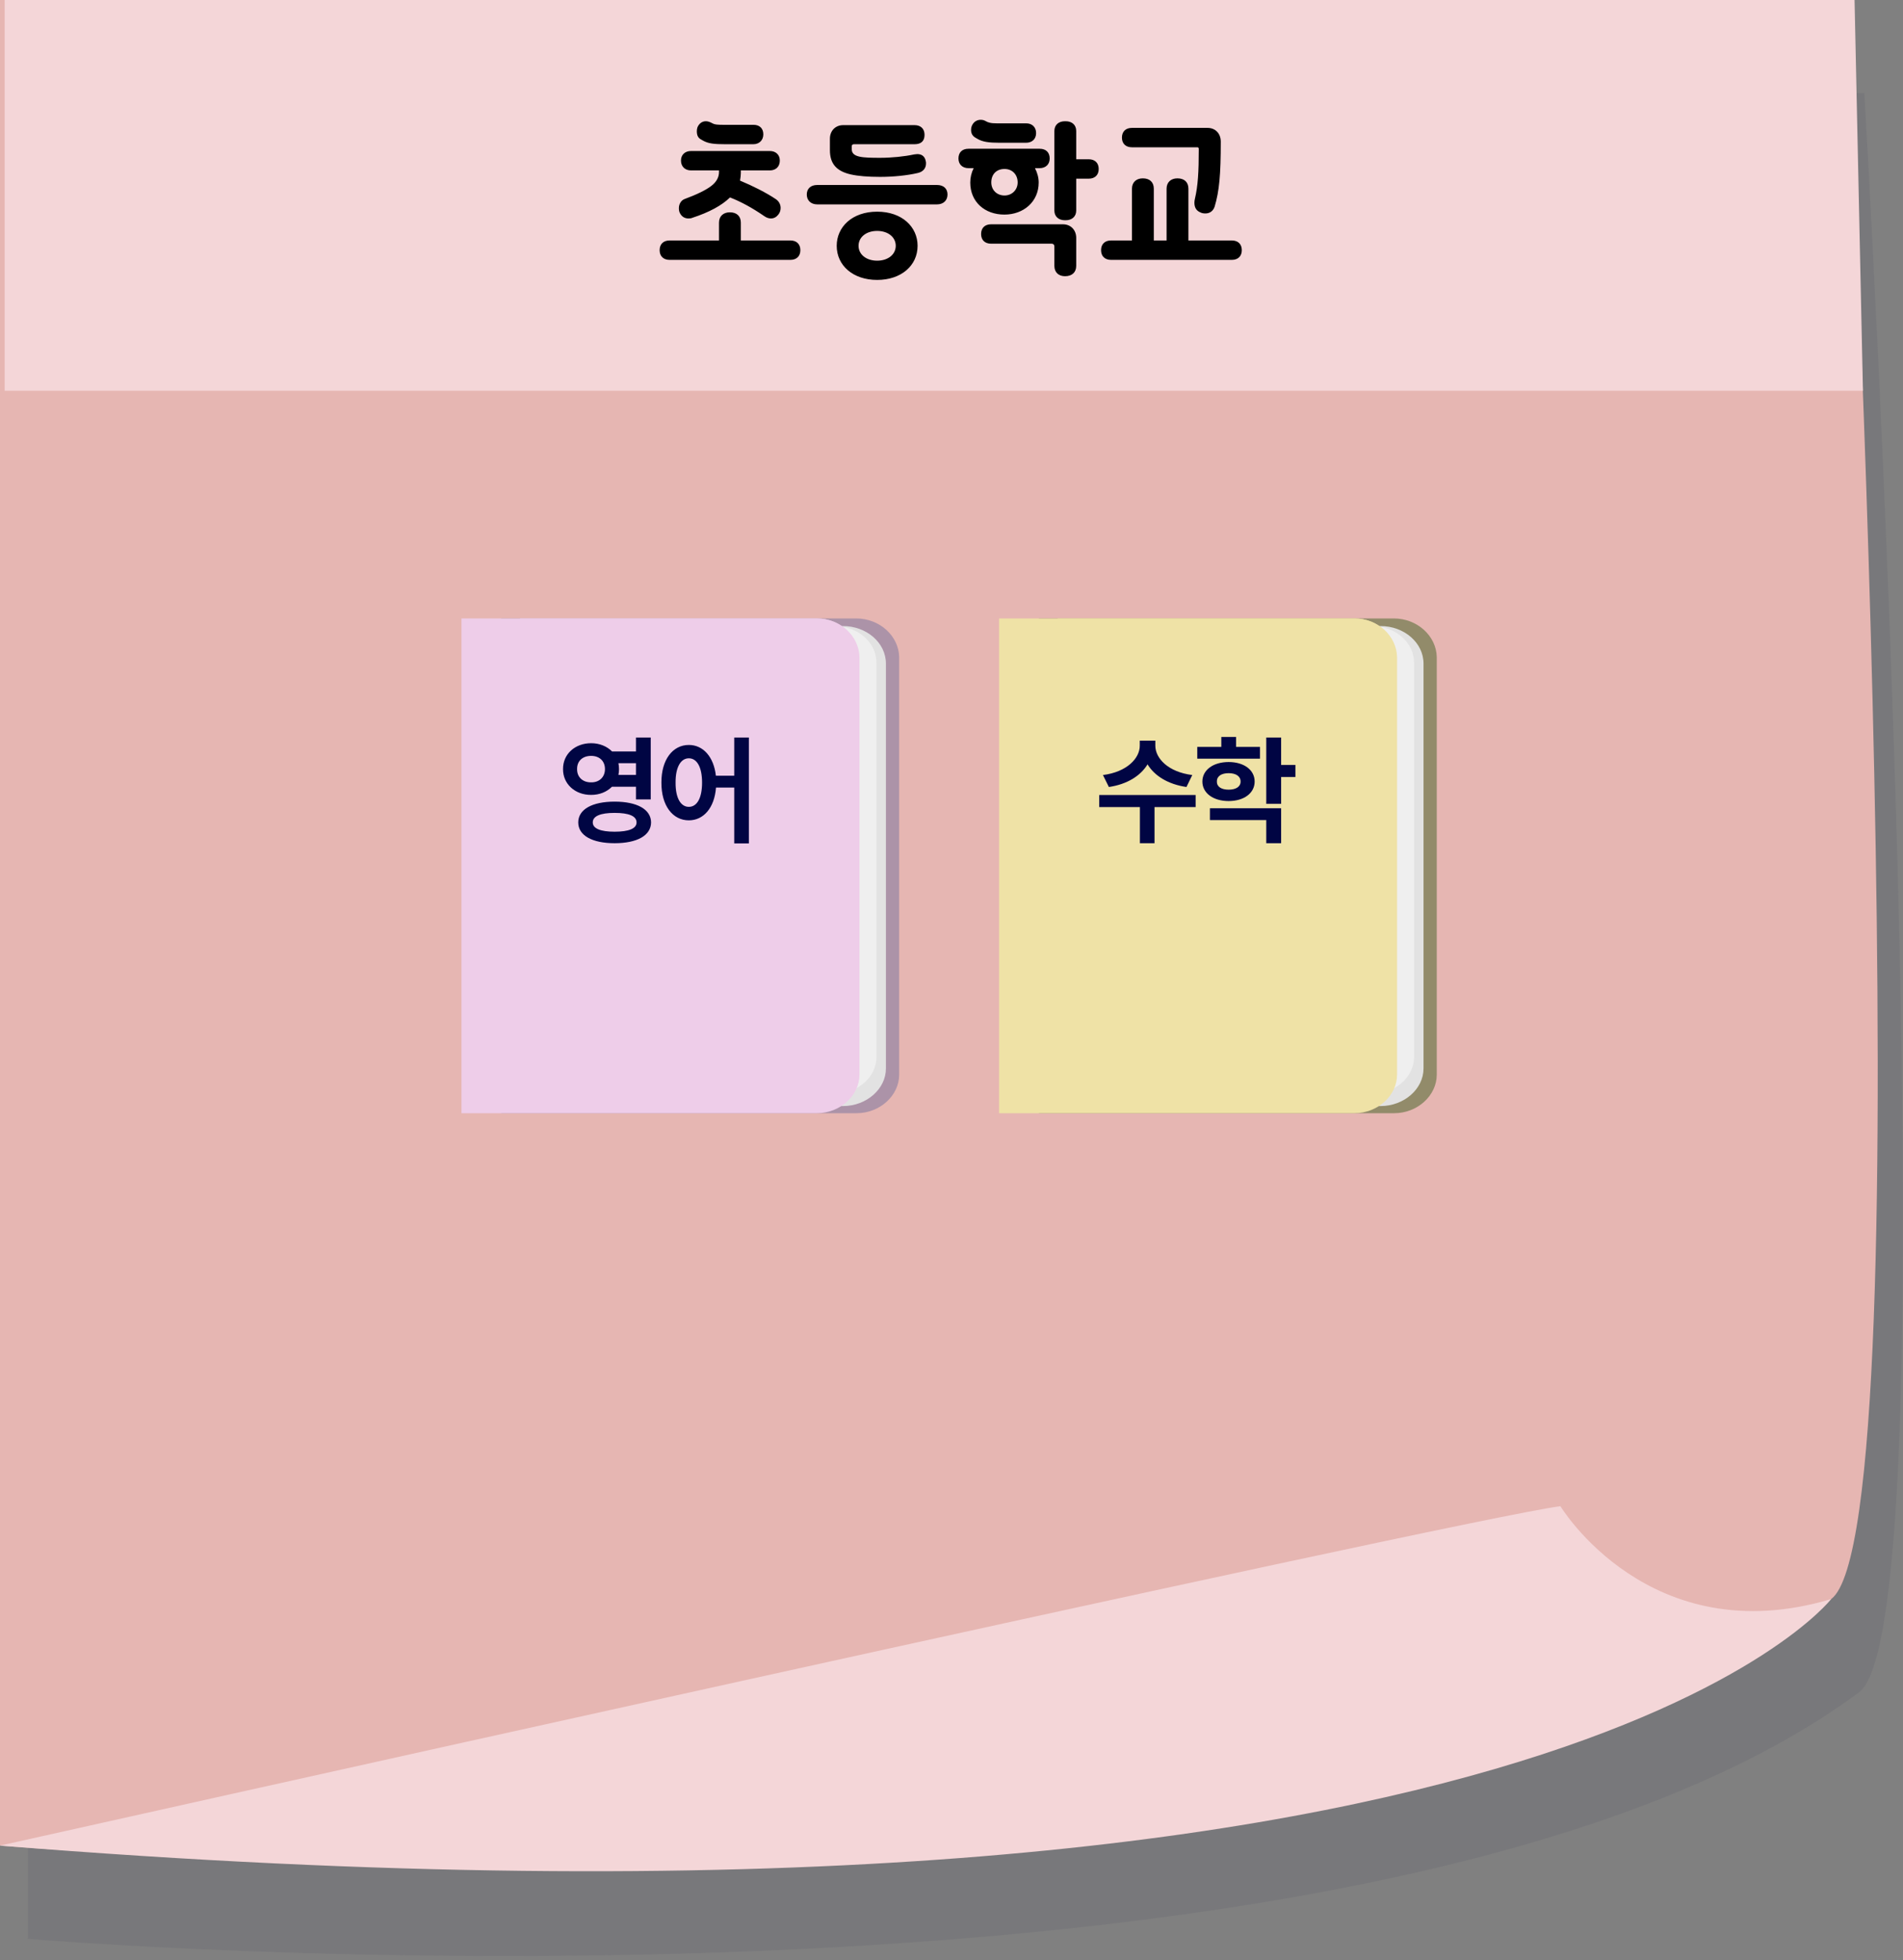 <svg width="400" height="412" viewBox="0 0 400 412" fill="none" xmlns="http://www.w3.org/2000/svg">
<rect x="0" y="0" width="400" height="412" fill="#808080" stroke="none"/>
<path opacity="0.1" d="M390.776 355.719C288.602 431.551 5.875 407.56 5.875 407.56V19.585H391.872C391.872 19.585 410.85 340.815 390.776 355.719Z" fill="#393954"/>
<path d="M384.9 336.134C282.726 411.966 0 387.955 0 387.955V0H387.955C387.955 0 404.975 321.23 384.9 336.134Z" fill="#E6B6B2"/>
<path d="M391.579 82.139H0.979V0H389.816L391.579 82.139Z" fill="#F4D6D8"/>
<path d="M0 387.955C0 387.955 306.424 319.428 327.987 316.608C327.987 316.608 346.671 347.532 384.9 336.134C384.9 336.134 324.442 414.179 0 387.955Z" fill="#F4D6D8"/>
<path d="M144.703 45.922C143.921 45.922 143.309 45.548 142.935 44.834C142.765 44.528 142.697 44.188 142.697 43.746C142.697 42.896 143.173 42.114 143.887 41.842C146.471 40.89 148.341 39.972 149.463 39.122C150.585 38.272 151.129 37.286 151.129 36.164V35.824H145.247C143.989 35.824 143.139 35.008 143.139 33.75C143.139 32.526 143.989 31.744 145.247 31.744H161.805C163.063 31.744 163.913 32.526 163.913 33.75C163.913 34.974 163.131 35.824 161.805 35.824H155.719V36.402C155.719 36.81 155.651 37.32 155.549 37.966C158.167 39.054 161.091 40.516 163.097 41.876C163.743 42.318 164.083 42.998 164.083 43.712C164.083 44.256 163.913 44.732 163.573 45.14C163.165 45.65 162.655 45.922 162.043 45.922C161.567 45.922 161.091 45.752 160.615 45.412C158.099 43.678 155.719 42.386 153.441 41.502C151.707 43.202 149.055 44.63 145.519 45.786C145.315 45.888 145.043 45.922 144.703 45.922ZM138.651 52.586C138.651 51.328 139.433 50.546 140.759 50.546H151.129V46.806C151.129 45.446 152.047 44.63 153.407 44.63C154.869 44.63 155.719 45.446 155.719 46.806V50.546H166.123C167.449 50.546 168.231 51.328 168.231 52.586C168.231 53.844 167.449 54.626 166.123 54.626H140.759C139.433 54.626 138.651 53.844 138.651 52.586ZM146.471 27.596C146.471 27.052 146.607 26.61 146.879 26.27C147.253 25.76 147.763 25.488 148.375 25.488C148.715 25.488 149.055 25.59 149.429 25.76L149.905 25.998C150.211 26.168 150.891 26.236 151.945 26.236H158.371C159.697 26.236 160.445 27.018 160.445 28.242C160.445 29.466 159.595 30.316 158.337 30.316H152.489C150.075 30.316 148.851 30.18 147.729 29.534L147.321 29.296C146.743 28.99 146.471 28.446 146.471 27.596ZM184.371 58.842C179.305 58.842 175.871 55.816 175.871 51.668C175.871 47.724 179.101 44.494 184.371 44.494C189.641 44.494 192.871 47.724 192.871 51.668C192.871 55.816 189.437 58.842 184.371 58.842ZM169.581 40.89C169.581 39.666 170.397 38.884 171.791 38.884H196.951C198.345 38.884 199.161 39.666 199.161 40.89C199.161 42.114 198.311 42.964 196.951 42.964H171.791C170.431 42.964 169.581 42.114 169.581 40.89ZM174.443 31.574V29.16C174.443 27.494 175.599 26.304 177.231 26.304H192.225C193.551 26.304 194.333 27.086 194.333 28.344C194.333 29.67 193.585 30.316 192.225 30.316H179.475C179.203 30.316 179.033 30.486 179.033 30.724V31.37C179.033 33.104 181.345 33.172 185.017 33.172C187.431 33.172 190.117 32.9 192.157 32.458L192.803 32.39C193.789 32.39 194.435 32.9 194.605 33.954C194.639 34.022 194.639 34.158 194.639 34.396C194.639 35.382 193.993 36.13 192.905 36.368C190.729 36.878 187.771 37.184 185.017 37.184C182.467 37.184 180.393 37.014 178.863 36.674C175.837 35.994 174.443 34.43 174.443 31.574ZM180.461 51.668C180.461 53.47 182.059 54.796 184.371 54.796C186.683 54.796 188.281 53.47 188.281 51.668C188.281 49.866 186.683 48.54 184.371 48.54C182.059 48.54 180.461 49.866 180.461 51.668ZM211.118 45.106C207.004 45.106 203.944 42.454 203.944 38.374C203.944 37.32 204.182 36.3 204.658 35.348H203.57C202.312 35.348 201.462 34.566 201.462 33.308C201.462 32.05 202.244 31.268 203.57 31.268H218.53C219.856 31.268 220.638 32.05 220.638 33.308C220.638 34.566 219.788 35.348 218.53 35.348H217.544C218.054 36.334 218.326 37.354 218.326 38.374C218.326 42.386 215.164 45.106 211.118 45.106ZM204.114 27.324C204.114 26.882 204.216 26.508 204.42 26.168C204.794 25.522 205.44 25.182 206.12 25.182C206.494 25.182 206.8 25.25 207.106 25.42L207.582 25.658C207.854 25.76 208.228 25.862 208.67 25.896C208.976 25.93 209.69 25.93 210.812 25.93H215.708C216.966 25.93 217.782 26.746 217.782 27.97C217.782 29.228 216.932 30.01 215.674 30.01H210.166C207.888 30.01 206.528 29.84 205.406 29.16L204.998 28.922C204.42 28.582 204.114 28.038 204.114 27.324ZM206.222 49.186C206.222 47.928 207.004 47.146 208.33 47.146H223.426C225.058 47.146 226.214 48.336 226.214 50.002V55.884C226.214 57.244 225.33 58.06 223.868 58.06C222.508 58.06 221.624 57.244 221.624 55.884V51.804C221.624 51.43 221.386 51.226 221.08 51.226H208.33C207.004 51.226 206.222 50.444 206.222 49.186ZM208.364 38.34C208.364 39.938 209.52 41.094 211.152 41.094C212.682 41.094 213.906 39.938 213.906 38.34C213.906 36.708 212.784 35.518 211.152 35.518C209.418 35.518 208.364 36.674 208.364 38.34ZM221.624 44.256V27.528C221.624 26.27 222.508 25.488 223.834 25.488H224.004C225.33 25.488 226.214 26.27 226.214 27.528V33.478H228.832C230.158 33.478 230.94 34.26 230.94 35.518C230.94 36.776 230.158 37.558 228.832 37.558H226.214V44.256C226.214 45.514 225.33 46.296 224.004 46.296H223.834C222.508 46.296 221.624 45.514 221.624 44.256ZM233.547 54.626C232.221 54.626 231.439 53.844 231.439 52.586C231.439 51.328 232.221 50.546 233.547 50.546H237.933V39.666C237.933 38.306 238.851 37.49 240.211 37.49C241.673 37.49 242.523 38.306 242.523 39.666V50.546H245.209V39.666C245.209 38.306 246.127 37.49 247.487 37.49C248.949 37.49 249.799 38.306 249.799 39.666V50.546H258.911C260.237 50.546 261.019 51.328 261.019 52.586C261.019 53.844 260.237 54.626 258.911 54.626H233.547ZM235.825 28.922C235.825 27.664 236.607 26.882 237.933 26.882H253.811C255.443 26.882 256.599 28.038 256.599 29.772C256.599 36.674 256.293 40.176 255.307 43.44C255.001 44.358 254.287 44.868 253.369 44.868C252.961 44.868 252.587 44.8 252.281 44.63C251.465 44.29 251.057 43.61 251.057 42.624C251.057 42.352 251.091 42.08 251.159 41.808C251.805 39.054 251.975 36.164 251.975 31.302C251.975 31.064 251.873 30.962 251.635 30.962H237.933C236.607 30.962 235.825 30.18 235.825 28.922Z" fill="black"/>
<path d="M179.959 130H105.346V234H180.058C184.927 234 189 230.3 189 225.9V138.1C188.901 133.7 184.927 130 179.959 130Z" fill="#AC93A8"/>
<path d="M177.176 131.6H101.073V232.5H177.176C182.144 232.5 186.217 228.9 186.217 224.6V139.5C186.217 135.1 182.144 131.6 177.176 131.6Z" fill="#E2E2E2"/>
<path d="M175.388 131.6H101.073V229.9H175.388C180.256 229.9 184.23 226.4 184.23 222.2V139.3C184.23 135 180.256 131.6 175.388 131.6Z" fill="#EFEFEF"/>
<path d="M171.712 130H97V234H171.712C176.581 234 180.654 230.3 180.654 225.9V138.1C180.555 133.7 176.581 130 171.712 130Z" fill="#EECDE9"/>
<path d="M171.713 130H109.32C109.32 130 101.868 193.4 117.367 209.1C128.594 220.4 172.905 218.7 172.905 218.7C177.078 218.7 180.456 215.6 180.456 211.8V138.1C180.555 133.7 176.581 130 171.713 130Z" fill="#EECDE9"/>
<path d="M124.254 156.226C126.024 156.226 127.574 156.873 128.648 157.959H133.678V155.029H136.778V168.042H133.678V165.381H128.624C127.55 166.455 126.012 167.102 124.254 167.09C120.885 167.114 118.321 164.795 118.346 161.67C118.321 158.496 120.885 156.226 124.254 156.226ZM124.254 158.887C122.521 158.887 121.275 159.912 121.3 161.67C121.275 163.379 122.521 164.478 124.254 164.453C125.938 164.478 127.159 163.379 127.159 161.67C127.159 159.912 125.938 158.887 124.254 158.887ZM129.186 168.506C133.897 168.506 136.827 170.117 136.852 172.876C136.827 175.635 133.897 177.246 129.186 177.246C124.498 177.246 121.544 175.635 121.544 172.876C121.544 170.117 124.498 168.506 129.186 168.506ZM129.186 170.874C126.231 170.874 124.596 171.533 124.596 172.876C124.596 174.17 126.231 174.829 129.186 174.829C132.188 174.829 133.8 174.17 133.8 172.876C133.8 171.533 132.188 170.874 129.186 170.874ZM129.991 160.425C130.064 160.815 130.113 161.243 130.113 161.67C130.113 162.097 130.064 162.5 129.991 162.891H133.678V160.425H129.991ZM144.787 156.592C147.79 156.592 150.024 159.07 150.476 163.062H154.333V155.029H157.409V177.295H154.333V165.552H150.5C150.17 169.824 147.888 172.437 144.787 172.437C141.418 172.437 139.001 169.385 139.025 164.502C139.001 159.668 141.418 156.592 144.787 156.592ZM144.787 159.399C143.127 159.399 141.979 161.206 142.004 164.502C141.979 167.822 143.127 169.604 144.787 169.604C146.472 169.604 147.57 167.822 147.57 164.502C147.57 161.206 146.472 159.399 144.787 159.399Z" fill="#000543"/>
<path d="M292.959 130H218.346V234H293.058C297.927 234 302 230.3 302 225.9V138.1C301.901 133.7 297.927 130 292.959 130Z" fill="#928B6A"/>
<path d="M290.176 131.6H214.073V232.5H290.176C295.144 232.5 299.217 228.9 299.217 224.6V139.5C299.217 135.1 295.144 131.6 290.176 131.6Z" fill="#E2E2E2"/>
<path d="M288.388 131.6H214.073V229.9H288.388C293.256 229.9 297.23 226.4 297.23 222.2V139.3C297.23 135 293.256 131.6 288.388 131.6Z" fill="#EFEFEF"/>
<path d="M284.712 130H210V234H284.712C289.581 234 293.654 230.3 293.654 225.9V138.1C293.555 133.7 289.581 130 284.712 130Z" fill="#EFE2A6"/>
<path d="M284.713 130H222.32C222.32 130 214.868 193.4 230.367 209.1C241.594 220.4 285.905 218.7 285.905 218.7C290.078 218.7 293.456 215.6 293.456 211.8V138.1C293.555 133.7 289.581 130 284.713 130Z" fill="#EFE2A6"/>
<path d="M242.845 156.763C242.845 159.375 245.506 162.28 250.608 162.915L249.388 165.43C245.506 164.868 242.662 163.074 241.209 160.669C239.744 163.074 236.924 164.868 233.079 165.43L231.834 162.915C236.888 162.28 239.573 159.375 239.573 156.763V155.688H242.845V156.763ZM251.316 167.114V169.653H242.674V177.246H239.598V169.653H231.053V167.114H251.316ZM264.843 157.007V159.473H251.659V157.007H256.713V154.907H259.813V157.007H264.843ZM258.251 160.181C261.474 160.181 263.72 161.841 263.72 164.282C263.72 166.724 261.474 168.384 258.251 168.384C255.028 168.384 252.733 166.724 252.733 164.282C252.733 161.841 255.028 160.181 258.251 160.181ZM258.251 162.524C256.762 162.524 255.761 163.135 255.785 164.282C255.761 165.405 256.762 165.991 258.251 165.991C259.74 165.991 260.766 165.405 260.766 164.282C260.766 163.135 259.74 162.524 258.251 162.524ZM269.286 155.029V160.791H272.289V163.33H269.286V168.97H266.161V155.029H269.286ZM269.286 169.897V177.246H266.161V172.388H254.32V169.897H269.286Z" fill="#000543"/>
</svg>
